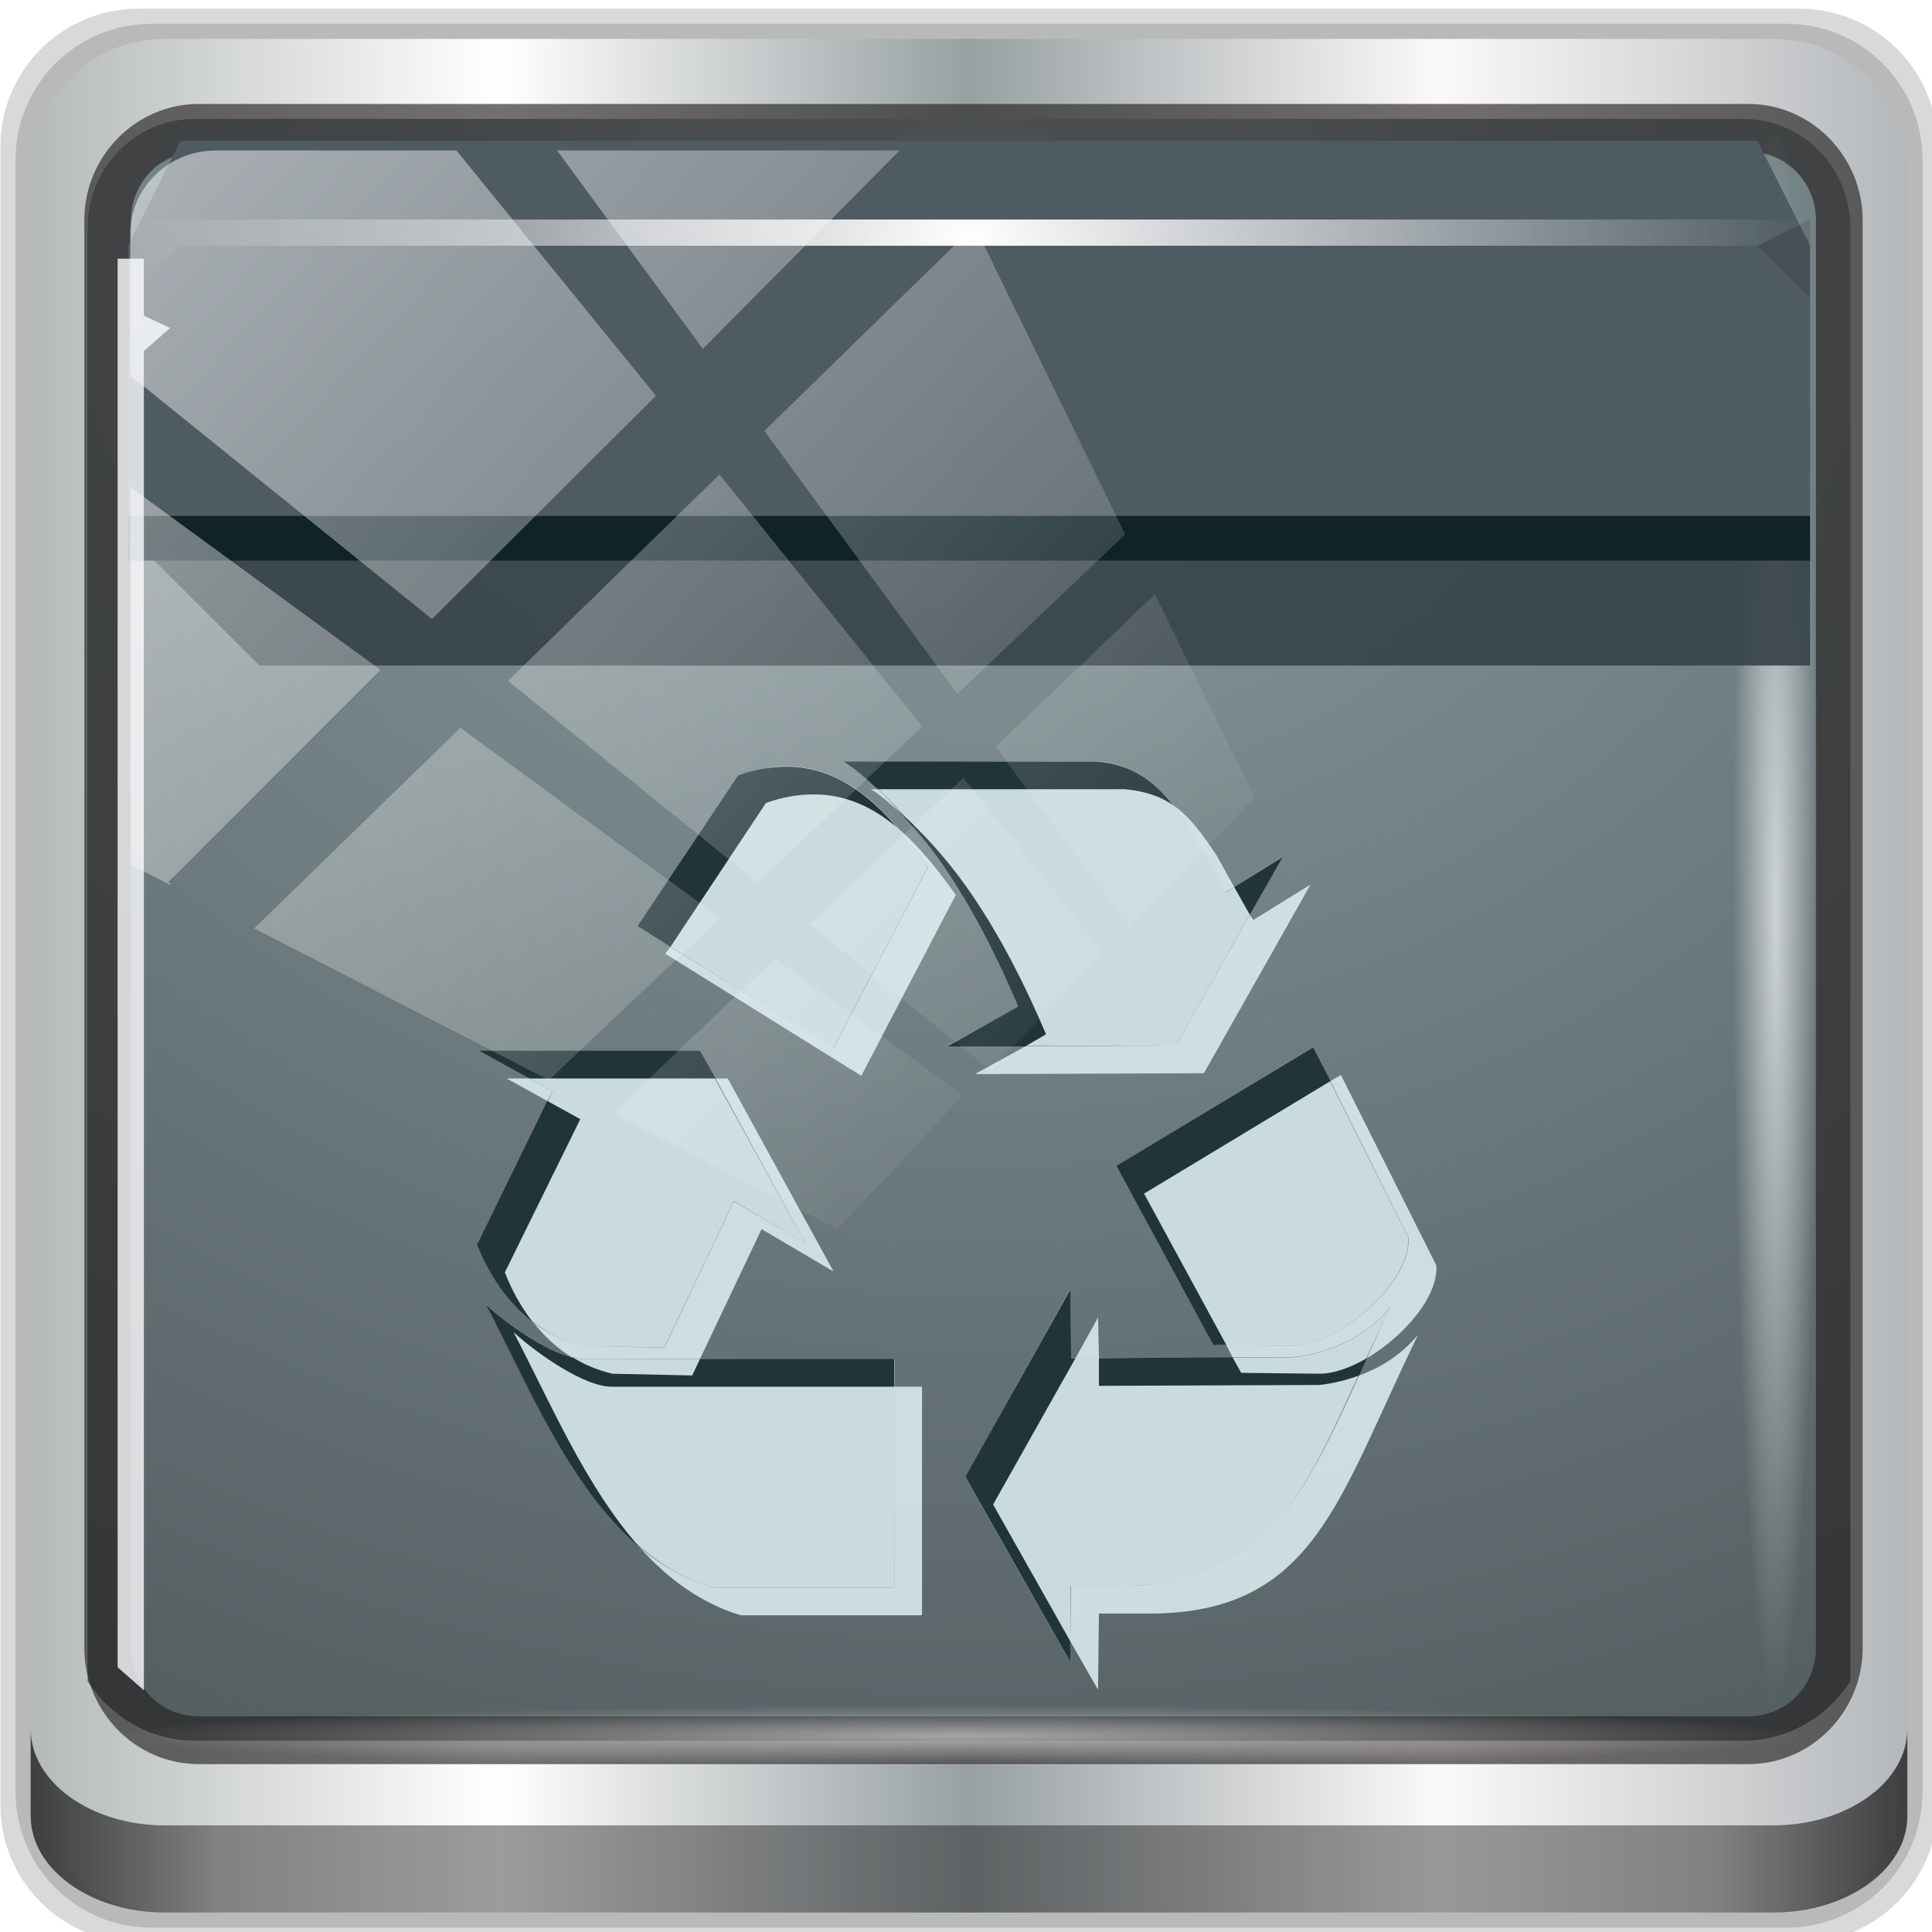 <?xml version="1.0" encoding="UTF-8" standalone="no"?>
<!-- Created with Inkscape (http://www.inkscape.org/) -->

<svg
   xmlns:dc="http://purl.org/dc/elements/1.1/"
   xmlns:cc="http://creativecommons.org/ns#"
   xmlns:rdf="http://www.w3.org/1999/02/22-rdf-syntax-ns#"
   xmlns:svg="http://www.w3.org/2000/svg"
   xmlns="http://www.w3.org/2000/svg"
   xmlns:xlink="http://www.w3.org/1999/xlink"
   xmlns:sodipodi="http://sodipodi.sourceforge.net/DTD/sodipodi-0.dtd"
   xmlns:inkscape="http://www.inkscape.org/namespaces/inkscape"
   width="96"
   height="96"
   id="svg5222"
   version="1.1"
   inkscape:version="0.91 r13725"
   sodipodi:docname="trash-empty.svg">
  <defs
     id="defs5224">
    <linearGradient
       id="linearGradient4047">
      <stop
         id="stop4049"
         offset="0"
         style="stop-color:#ffffff;stop-opacity:0;" />
      <stop
         style="stop-color:#fdfdfd;stop-opacity:1;"
         offset="0.045"
         id="stop4051" />
      <stop
         style="stop-color:#ffffff;stop-opacity:0;"
         offset="0.102"
         id="stop4053" />
      <stop
         style="stop-color:#ffffff;stop-opacity:0.135;"
         offset="0.5"
         id="stop4055" />
      <stop
         style="stop-color:#fbfbfb;stop-opacity:0.018;"
         offset="0.894"
         id="stop4057" />
      <stop
         id="stop4059"
         offset="0.958"
         style="stop-color:#fafafa;stop-opacity:1;" />
      <stop
         id="stop4061"
         offset="1"
         style="stop-color:#fdfdfd;stop-opacity:0;" />
    </linearGradient>
    <linearGradient
       id="linearGradient3969">
      <stop
         style="stop-color:#ededed;stop-opacity:1;"
         offset="0"
         id="stop3971" />
      <stop
         style="stop-color:#353535;stop-opacity:1;"
         offset="1"
         id="stop3973" />
    </linearGradient>
    <linearGradient
       inkscape:collect="always"
       id="linearGradient5095">
      <stop
         style="stop-color:#ffffff;stop-opacity:1;"
         offset="0"
         id="stop5097" />
      <stop
         style="stop-color:#ffffff;stop-opacity:0;"
         offset="1"
         id="stop5099" />
    </linearGradient>
    <linearGradient
       id="linearGradient4006">
      <stop
         style="stop-color:#010101;stop-opacity:1;"
         offset="0"
         id="stop4008" />
      <stop
         style="stop-color:#010101;stop-opacity:0.19;"
         offset="1"
         id="stop4010" />
    </linearGradient>
    <linearGradient
       inkscape:collect="always"
       xlink:href="#linearGradient6127"
       id="linearGradient4819"
       gradientUnits="userSpaceOnUse"
       x1="0"
       y1="128"
       x2="256"
       y2="128" />
    <linearGradient
       x1="278.97"
       y1="149.81"
       gradientTransform="matrix(0.903,-9e-4,-9e-4,0.798,22.331,26.876)"
       x2="282.86"
       gradientUnits="userSpaceOnUse"
       y2="149.81"
       id="linearGradient6127">
      <stop
         offset="0"
         style="stop-color:#626F70"
         id="stop6129" />
      <stop
         offset=".145"
         style="stop-color:#667374"
         id="stop6131" />
      <stop
         offset=".297"
         style="stop-color:#737E7F"
         id="stop6133" />
      <stop
         offset=".451"
         style="stop-color:#889192"
         id="stop6135" />
      <stop
         offset=".539"
         style="stop-color:#979FA0"
         id="stop6137" />
      <stop
         offset=".675"
         style="stop-color:#949C9D"
         id="stop6139" />
      <stop
         offset=".795"
         style="stop-color:#899293"
         id="stop6141-28" />
      <stop
         offset=".907"
         style="stop-color:#778283"
         id="stop6143-46" />
      <stop
         offset="1"
         style="stop-color:#626F70"
         id="stop6145" />
    </linearGradient>
    <linearGradient
       inkscape:collect="always"
       xlink:href="#linearGradient4273"
       id="linearGradient4821"
       gradientUnits="userSpaceOnUse"
       x1="0"
       y1="128"
       x2="256"
       y2="128"
       gradientTransform="matrix(0.373,0,0,0.363,0.469,3.073)" />
    <linearGradient
       id="linearGradient4273">
      <stop
         style="stop-color:#000000;stop-opacity:0;"
         offset="0"
         id="stop4275" />
      <stop
         id="stop3953"
         offset="0.049"
         style="stop-color:#fdfdfd;stop-opacity:1;" />
      <stop
         id="stop4277"
         offset="0.111"
         style="stop-color:#ffffff;stop-opacity:0;" />
      <stop
         id="stop4279"
         offset="0.5"
         style="stop-color:#ffffff;stop-opacity:0;" />
      <stop
         id="stop3955"
         offset="0.87"
         style="stop-color:#fbfbfb;stop-opacity:0.018;" />
      <stop
         style="stop-color:#fafafa;stop-opacity:1;"
         offset="0.94"
         id="stop4281" />
      <stop
         style="stop-color:#000000;stop-opacity:0;"
         offset="1"
         id="stop4283" />
    </linearGradient>
    <radialGradient
       inkscape:collect="always"
       xlink:href="#linearGradient4466-4-9-1"
       id="radialGradient4823"
       gradientUnits="userSpaceOnUse"
       spreadMethod="pad"
       cx="-19.698"
       cy="65.445"
       fx="-19.698"
       fy="65.445"
       r="19.445" />
    <linearGradient
       id="linearGradient4466-4-9-1">
      <stop
         style="stop-color:#ffffff;stop-opacity:1;"
         offset="0"
         id="stop4468-2-0-5" />
      <stop
         style="stop-color:#292929;stop-opacity:1;"
         offset="1"
         id="stop4470-1-0-8" />
    </linearGradient>
    <linearGradient
       inkscape:collect="always"
       xlink:href="#SVGID_123_-5-3-9"
       id="linearGradient4825"
       gradientUnits="userSpaceOnUse"
       x1="-39.143"
       y1="65.445"
       x2="-0.253"
       y2="65.445" />
    <linearGradient
       x1="235.24"
       y1="136.37"
       gradientTransform="matrix(1,2e-4,2e-4,1.039,0.039,-6.066)"
       x2="269.33"
       gradientUnits="userSpaceOnUse"
       y2="136.37"
       id="SVGID_123_-5-3-9">
      <stop
         offset="0"
         style="stop-color:#A8AEAF"
         id="stop1552-8-5-0" />
      <stop
         offset=".564"
         style="stop-color:#E8EAEA"
         id="stop1554-9-8-2" />
      <stop
         offset="1"
         style="stop-color:#B6BBBC"
         id="stop1556-0-6-5" />
    </linearGradient>
    <linearGradient
       inkscape:collect="always"
       xlink:href="#SVGID_73_-1-3-7"
       id="linearGradient4827"
       gradientUnits="userSpaceOnUse"
       gradientTransform="matrix(0.201,0,0,0.298,16.567,965.1)"
       x1="234"
       y1="143.67"
       x2="278.41"
       y2="143.67" />
    <linearGradient
       x1="275.7"
       y1="108.08"
       gradientTransform="matrix(-0.923,-0.176,-0.54,0.934,571.375,62.661)"
       x2="235.7"
       gradientUnits="userSpaceOnUse"
       y2="169.08"
       id="SVGID_73_-1-3-7">
      <stop
         offset="0.127"
         style="stop-color:#66d9de;stop-opacity:0;"
         id="stop886-7-9-8" />
      <stop
         offset=".485"
         style="stop-color:#FFFFFF"
         id="stop888-4-4-9" />
      <stop
         offset="0.873"
         style="stop-color:#f7a4ee;stop-opacity:0;"
         id="stop890-2-8-8" />
    </linearGradient>
    <linearGradient
       inkscape:collect="always"
       xlink:href="#SVGID_73_-1-3-7"
       id="linearGradient4829"
       gradientUnits="userSpaceOnUse"
       gradientTransform="matrix(0.204,0,0,0.301,13.896,962.339)"
       x1="275.7"
       y1="108.08"
       x2="235.7"
       y2="169.08" />
    <linearGradient
       x1="275.7"
       y1="108.08"
       gradientTransform="matrix(-0.923,-0.176,-0.54,0.934,571.375,62.661)"
       x2="235.7"
       gradientUnits="userSpaceOnUse"
       y2="169.08"
       id="linearGradient4914">
      <stop
         offset="0.127"
         style="stop-color:#66d9de;stop-opacity:0;"
         id="stop4916" />
      <stop
         offset=".485"
         style="stop-color:#FFFFFF"
         id="stop4918" />
      <stop
         offset="0.873"
         style="stop-color:#f7a4ee;stop-opacity:0;"
         id="stop4920" />
    </linearGradient>
    <linearGradient
       inkscape:collect="always"
       xlink:href="#SVGID_73_-1-3-7"
       id="linearGradient4831"
       gradientUnits="userSpaceOnUse"
       gradientTransform="matrix(-0.923,-0.176,-0.54,0.934,571.375,62.661)"
       x1="275.7"
       y1="108.08"
       x2="235.7"
       y2="169.08" />
    <linearGradient
       x1="275.7"
       y1="108.08"
       gradientTransform="matrix(-0.923,-0.176,-0.54,0.934,571.375,62.661)"
       x2="235.7"
       gradientUnits="userSpaceOnUse"
       y2="169.08"
       id="linearGradient4923">
      <stop
         offset="0.127"
         style="stop-color:#66d9de;stop-opacity:0;"
         id="stop4925" />
      <stop
         offset=".485"
         style="stop-color:#FFFFFF"
         id="stop4927" />
      <stop
         offset="0.873"
         style="stop-color:#f7a4ee;stop-opacity:0;"
         id="stop4929" />
    </linearGradient>
    <radialGradient
       inkscape:collect="always"
       xlink:href="#linearGradient6139-0"
       id="radialGradient4833"
       gradientUnits="userSpaceOnUse"
       gradientTransform="matrix(1.007,0,0,0.847,-0.272,5.542)"
       cx="36.593"
       cy="30.963"
       fx="36.593"
       fy="30.963"
       r="5.627" />
    <linearGradient
       id="linearGradient6139-0">
      <stop
         style="stop-color:#b7b7b7;stop-opacity:1;"
         offset="0"
         id="stop6141-2" />
      <stop
         id="stop6151-0"
         offset="0.25"
         style="stop-color:#ffffff;stop-opacity:1;" />
      <stop
         id="stop6147-1"
         offset="0.5"
         style="stop-color:#9d9d9d;stop-opacity:1;" />
      <stop
         style="stop-color:#fafafa;stop-opacity:1;"
         offset="0.75"
         id="stop6149-4" />
      <stop
         style="stop-color:#b7b7b7;stop-opacity:1;"
         offset="1"
         id="stop6143-4" />
    </linearGradient>
    <radialGradient
       inkscape:collect="always"
       xlink:href="#linearGradient4307"
       id="radialGradient4835"
       gradientUnits="userSpaceOnUse"
       cx="36.593"
       cy="30.963"
       fx="36.593"
       fy="30.963"
       r="5.627" />
    <linearGradient
       id="linearGradient4307">
      <stop
         style="stop-color:#b7b7b7;stop-opacity:1;"
         offset="0"
         id="stop4309" />
      <stop
         id="stop4311"
         offset="0.25"
         style="stop-color:#ffffff;stop-opacity:1;" />
      <stop
         id="stop4313"
         offset="0.5"
         style="stop-color:#9d9d9d;stop-opacity:1;" />
      <stop
         style="stop-color:#fafafa;stop-opacity:1;"
         offset="0.75"
         id="stop4315" />
      <stop
         style="stop-color:#b7b7b7;stop-opacity:1;"
         offset="1"
         id="stop4317" />
    </linearGradient>
    <radialGradient
       inkscape:collect="always"
       xlink:href="#linearGradient6139-0"
       id="radialGradient4837"
       gradientUnits="userSpaceOnUse"
       cx="36.593"
       cy="30.963"
       fx="36.593"
       fy="30.963"
       r="5.627" />
    <linearGradient
       id="linearGradient4958">
      <stop
         style="stop-color:#b7b7b7;stop-opacity:1;"
         offset="0"
         id="stop4960" />
      <stop
         id="stop4962"
         offset="0.25"
         style="stop-color:#ffffff;stop-opacity:1;" />
      <stop
         id="stop4964"
         offset="0.5"
         style="stop-color:#9d9d9d;stop-opacity:1;" />
      <stop
         style="stop-color:#fafafa;stop-opacity:1;"
         offset="0.75"
         id="stop4966" />
      <stop
         style="stop-color:#b7b7b7;stop-opacity:1;"
         offset="1"
         id="stop4968" />
    </linearGradient>
    <radialGradient
       inkscape:collect="always"
       xlink:href="#linearGradient6139-0"
       id="radialGradient4839"
       gradientUnits="userSpaceOnUse"
       cx="36.593"
       cy="30.963"
       fx="36.593"
       fy="30.963"
       r="5.627" />
    <linearGradient
       id="linearGradient4975">
      <stop
         style="stop-color:#b7b7b7;stop-opacity:1;"
         offset="0"
         id="stop4977" />
      <stop
         id="stop4979"
         offset="0.25"
         style="stop-color:#ffffff;stop-opacity:1;" />
      <stop
         id="stop4981"
         offset="0.5"
         style="stop-color:#9d9d9d;stop-opacity:1;" />
      <stop
         style="stop-color:#fafafa;stop-opacity:1;"
         offset="0.75"
         id="stop4983" />
      <stop
         style="stop-color:#b7b7b7;stop-opacity:1;"
         offset="1"
         id="stop4985" />
    </linearGradient>
    <radialGradient
       inkscape:collect="always"
       xlink:href="#linearGradient6139-0"
       id="radialGradient4841"
       gradientUnits="userSpaceOnUse"
       cx="36.593"
       cy="30.963"
       fx="36.593"
       fy="30.963"
       r="5.627" />
    <linearGradient
       id="linearGradient4992">
      <stop
         style="stop-color:#b7b7b7;stop-opacity:1;"
         offset="0"
         id="stop4994" />
      <stop
         id="stop4996"
         offset="0.25"
         style="stop-color:#ffffff;stop-opacity:1;" />
      <stop
         id="stop4998"
         offset="0.5"
         style="stop-color:#9d9d9d;stop-opacity:1;" />
      <stop
         style="stop-color:#fafafa;stop-opacity:1;"
         offset="0.75"
         id="stop5000" />
      <stop
         style="stop-color:#b7b7b7;stop-opacity:1;"
         offset="1"
         id="stop5002" />
    </linearGradient>
    <linearGradient
       id="linearGradient3840-5-3">
      <stop
         id="stop3852-2-6"
         offset="0"
         style="stop-color:#525252;stop-opacity:1;" />
      <stop
         style="stop-color:#d5d5d5;stop-opacity:1;"
         offset="0.85"
         id="stop4868-2" />
      <stop
         id="stop3850-7-9"
         offset="1"
         style="stop-color:#5f5f5f;stop-opacity:1;" />
    </linearGradient>
    <radialGradient
       inkscape:collect="always"
       xlink:href="#linearGradient6139-0-6"
       id="radialGradient4845"
       gradientUnits="userSpaceOnUse"
       cx="36.593"
       cy="30.963"
       fx="36.593"
       fy="30.963"
       r="5.627" />
    <linearGradient
       id="linearGradient6139-0-6">
      <stop
         style="stop-color:#b7b7b7;stop-opacity:1;"
         offset="0"
         id="stop6141-2-6" />
      <stop
         id="stop6151-0-8"
         offset="0.25"
         style="stop-color:#ffffff;stop-opacity:1;" />
      <stop
         id="stop6147-1-7"
         offset="0.5"
         style="stop-color:#9d9d9d;stop-opacity:1;" />
      <stop
         style="stop-color:#fafafa;stop-opacity:1;"
         offset="0.75"
         id="stop6149-4-1" />
      <stop
         style="stop-color:#b7b7b7;stop-opacity:1;"
         offset="1"
         id="stop6143-4-1" />
    </linearGradient>
    <radialGradient
       inkscape:collect="always"
       xlink:href="#linearGradient6139-0-6"
       id="radialGradient4847"
       gradientUnits="userSpaceOnUse"
       cx="36.593"
       cy="30.963"
       fx="36.593"
       fy="30.963"
       r="5.627" />
    <linearGradient
       id="linearGradient5031">
      <stop
         style="stop-color:#b7b7b7;stop-opacity:1;"
         offset="0"
         id="stop5033" />
      <stop
         id="stop5035"
         offset="0.25"
         style="stop-color:#ffffff;stop-opacity:1;" />
      <stop
         id="stop5037"
         offset="0.5"
         style="stop-color:#9d9d9d;stop-opacity:1;" />
      <stop
         style="stop-color:#fafafa;stop-opacity:1;"
         offset="0.75"
         id="stop5039" />
      <stop
         style="stop-color:#b7b7b7;stop-opacity:1;"
         offset="1"
         id="stop5041" />
    </linearGradient>
    <radialGradient
       inkscape:collect="always"
       xlink:href="#linearGradient6139-0-6"
       id="radialGradient4849"
       gradientUnits="userSpaceOnUse"
       cx="36.593"
       cy="30.963"
       fx="36.593"
       fy="30.963"
       r="5.627" />
    <linearGradient
       id="linearGradient5048">
      <stop
         style="stop-color:#b7b7b7;stop-opacity:1;"
         offset="0"
         id="stop5050" />
      <stop
         id="stop5052"
         offset="0.25"
         style="stop-color:#ffffff;stop-opacity:1;" />
      <stop
         id="stop5054"
         offset="0.5"
         style="stop-color:#9d9d9d;stop-opacity:1;" />
      <stop
         style="stop-color:#fafafa;stop-opacity:1;"
         offset="0.75"
         id="stop5056" />
      <stop
         style="stop-color:#b7b7b7;stop-opacity:1;"
         offset="1"
         id="stop5058" />
    </linearGradient>
    <radialGradient
       inkscape:collect="always"
       xlink:href="#linearGradient4222"
       id="radialGradient4851"
       gradientUnits="userSpaceOnUse"
       gradientTransform="matrix(1,0,0,1.11,0,-5.365)"
       cx="-8.217"
       cy="48.955"
       fx="-8.217"
       fy="48.955"
       r="6.592" />
    <linearGradient
       id="linearGradient4222">
      <stop
         style="stop-color:#b7b7b7;stop-opacity:1;"
         offset="0"
         id="stop4224" />
      <stop
         id="stop4226"
         offset="0.25"
         style="stop-color:#ffffff;stop-opacity:1;" />
      <stop
         id="stop4228"
         offset="0.5"
         style="stop-color:#9d9d9d;stop-opacity:1;" />
      <stop
         style="stop-color:#fafafa;stop-opacity:1;"
         offset="0.75"
         id="stop4230" />
      <stop
         style="stop-color:#b7b7b7;stop-opacity:1;"
         offset="1"
         id="stop4232" />
    </linearGradient>
    <radialGradient
       inkscape:collect="always"
       xlink:href="#linearGradient3832-0-6-1-1"
       id="radialGradient4853"
       gradientUnits="userSpaceOnUse"
       gradientTransform="matrix(1,0,0,1.11,0,-5.365)"
       cx="-8.217"
       cy="48.955"
       fx="-8.217"
       fy="48.955"
       r="6.592" />
    <linearGradient
       id="linearGradient3832-0-6-1-1">
      <stop
         id="stop3834-6-3-7-1"
         offset="0"
         style="stop-color:#000000;stop-opacity:1;" />
      <stop
         style="stop-color:#000000;stop-opacity:0.588;"
         offset="0.1"
         id="stop3872-2-4" />
      <stop
         id="stop3844-6-2-7-6"
         offset="0.9"
         style="stop-color:#000000;stop-opacity:0.588;" />
      <stop
         id="stop3836-5-0-2-9"
         offset="1"
         style="stop-color:#000000;stop-opacity:1;" />
    </linearGradient>
    <radialGradient
       inkscape:collect="always"
       xlink:href="#linearGradient3832-0-6-1-1"
       id="radialGradient4855"
       gradientUnits="userSpaceOnUse"
       gradientTransform="matrix(1,0,0,1.11,0,-5.365)"
       cx="-8.217"
       cy="48.955"
       fx="-8.217"
       fy="48.955"
       r="6.592" />
    <linearGradient
       id="linearGradient5074">
      <stop
         id="stop5076"
         offset="0"
         style="stop-color:#000000;stop-opacity:1;" />
      <stop
         style="stop-color:#000000;stop-opacity:0.588;"
         offset="0.1"
         id="stop5078" />
      <stop
         id="stop5080"
         offset="0.9"
         style="stop-color:#000000;stop-opacity:0.588;" />
      <stop
         id="stop5082"
         offset="1"
         style="stop-color:#000000;stop-opacity:1;" />
    </linearGradient>
    <radialGradient
       inkscape:collect="always"
       xlink:href="#linearGradient3832-0-6-1-1"
       id="radialGradient4857"
       gradientUnits="userSpaceOnUse"
       gradientTransform="matrix(1,0,0,1.11,0,-5.365)"
       cx="-8.217"
       cy="48.955"
       fx="-8.217"
       fy="48.955"
       r="6.592" />
    <linearGradient
       id="linearGradient5085">
      <stop
         id="stop5087"
         offset="0"
         style="stop-color:#000000;stop-opacity:1;" />
      <stop
         style="stop-color:#000000;stop-opacity:0.588;"
         offset="0.1"
         id="stop5089" />
      <stop
         id="stop5091"
         offset="0.9"
         style="stop-color:#000000;stop-opacity:0.588;" />
      <stop
         id="stop5093"
         offset="1"
         style="stop-color:#000000;stop-opacity:1;" />
    </linearGradient>
    <radialGradient
       inkscape:collect="always"
       xlink:href="#linearGradient3832-0-6-1-1"
       id="radialGradient4859"
       gradientUnits="userSpaceOnUse"
       gradientTransform="matrix(1,0,0,1.11,0,-5.365)"
       cx="-8.217"
       cy="48.955"
       fx="-8.217"
       fy="48.955"
       r="6.592" />
    <linearGradient
       id="linearGradient5096">
      <stop
         id="stop5098"
         offset="0"
         style="stop-color:#000000;stop-opacity:1;" />
      <stop
         style="stop-color:#000000;stop-opacity:0.588;"
         offset="0.1"
         id="stop5100" />
      <stop
         id="stop5102"
         offset="0.9"
         style="stop-color:#000000;stop-opacity:0.588;" />
      <stop
         id="stop5104"
         offset="1"
         style="stop-color:#000000;stop-opacity:1;" />
    </linearGradient>
    <radialGradient
       inkscape:collect="always"
       xlink:href="#linearGradient3832-0-6-1-1"
       id="radialGradient4861"
       gradientUnits="userSpaceOnUse"
       gradientTransform="matrix(1,0,0,1.11,0,-5.365)"
       cx="-8.217"
       cy="48.955"
       fx="-8.217"
       fy="48.955"
       r="6.592" />
    <linearGradient
       id="linearGradient5107">
      <stop
         id="stop5109"
         offset="0"
         style="stop-color:#000000;stop-opacity:1;" />
      <stop
         style="stop-color:#000000;stop-opacity:0.588;"
         offset="0.1"
         id="stop5111" />
      <stop
         id="stop5113"
         offset="0.9"
         style="stop-color:#000000;stop-opacity:0.588;" />
      <stop
         id="stop5115"
         offset="1"
         style="stop-color:#000000;stop-opacity:1;" />
    </linearGradient>
    <radialGradient
       inkscape:collect="always"
       xlink:href="#linearGradient3832-0-6-1-1"
       id="radialGradient4863"
       gradientUnits="userSpaceOnUse"
       gradientTransform="matrix(1,0,0,1.11,0,-5.365)"
       cx="-8.217"
       cy="48.955"
       fx="-8.217"
       fy="48.955"
       r="6.592" />
    <linearGradient
       id="linearGradient5118">
      <stop
         id="stop5120"
         offset="0"
         style="stop-color:#000000;stop-opacity:1;" />
      <stop
         style="stop-color:#000000;stop-opacity:0.588;"
         offset="0.1"
         id="stop5122" />
      <stop
         id="stop5124"
         offset="0.9"
         style="stop-color:#000000;stop-opacity:0.588;" />
      <stop
         id="stop5126"
         offset="1"
         style="stop-color:#000000;stop-opacity:1;" />
    </linearGradient>
    <radialGradient
       inkscape:collect="always"
       xlink:href="#linearGradient3832-0-6-1-1"
       id="radialGradient4865"
       gradientUnits="userSpaceOnUse"
       gradientTransform="matrix(1,0,0,1.11,0,-5.365)"
       cx="-8.217"
       cy="48.955"
       fx="-8.217"
       fy="48.955"
       r="6.592" />
    <linearGradient
       id="linearGradient5129">
      <stop
         id="stop5131"
         offset="0"
         style="stop-color:#000000;stop-opacity:1;" />
      <stop
         style="stop-color:#000000;stop-opacity:0.588;"
         offset="0.1"
         id="stop5133" />
      <stop
         id="stop5135"
         offset="0.9"
         style="stop-color:#000000;stop-opacity:0.588;" />
      <stop
         id="stop5137"
         offset="1"
         style="stop-color:#000000;stop-opacity:1;" />
    </linearGradient>
    <radialGradient
       r="6.592"
       fy="48.955"
       fx="-8.217"
       cy="48.955"
       cx="-8.217"
       gradientTransform="matrix(1,0,0,1.11,0,-5.365)"
       gradientUnits="userSpaceOnUse"
       id="radialGradient5220"
       xlink:href="#linearGradient3832-0-6-1-1"
       inkscape:collect="always" />
    <linearGradient
       inkscape:collect="always"
       xlink:href="#linearGradient4006"
       id="linearGradient4012"
       x1="15.775"
       y1="-15.371"
       x2="3.295"
       y2="398.6"
       gradientUnits="userSpaceOnUse" />
    <radialGradient
       inkscape:collect="always"
       xlink:href="#linearGradient5118"
       id="radialGradient4010"
       cx="118.62"
       cy="171.572"
       fx="118.62"
       fy="171.572"
       r="77.925"
       gradientTransform="matrix(1,0,0,0.736,0,45.37)"
       gradientUnits="userSpaceOnUse" />
    <linearGradient
       inkscape:collect="always"
       xlink:href="#linearGradient5095"
       id="linearGradient5101"
       x1="141.45"
       y1="-963.22"
       x2="141.321"
       y2="-1070.258"
       gradientUnits="userSpaceOnUse" />
    <linearGradient
       inkscape:collect="always"
       xlink:href="#linearGradient4273"
       id="linearGradient3960"
       gradientUnits="userSpaceOnUse"
       gradientTransform="matrix(0.369,0,0,0.372,-2.25,162.95)"
       x1="0"
       y1="128"
       x2="256"
       y2="128" />
    <mask
       maskUnits="userSpaceOnUse"
       id="mask3976">
      <path
         style="fill:#000000;fill-opacity:0.984;stroke:#eeeeee;stroke-width:1.319;stroke-linejoin:round;stroke-miterlimit:4;stroke-opacity:1;stroke-dasharray:none;display:inline"
         d="m 17.084,254.377 c -1.402,-1.789 -2.458,-10.045 -2.458,-20.033 l 0,-212.445 c 0,-9.988 1.056,-18.244 2.458,-20.033 l 0,252.51 z"
         id="path3978"
         inkscape:connector-curvature="0" />
    </mask>
    <linearGradient
       inkscape:collect="always"
       xlink:href="#linearGradient4273"
       id="linearGradient3980"
       gradientUnits="userSpaceOnUse"
       gradientTransform="matrix(0.369,0,0,0.365,-2.25,164.986)"
       x1="0"
       y1="128"
       x2="256"
       y2="128" />
    <linearGradient
       inkscape:collect="always"
       xlink:href="#linearGradient6127"
       id="linearGradient4009"
       gradientUnits="userSpaceOnUse"
       x1="0"
       y1="128"
       x2="256"
       y2="128" />
    <radialGradient
       inkscape:collect="always"
       xlink:href="#linearGradient6139-0"
       id="radialGradient4011"
       gradientUnits="userSpaceOnUse"
       cx="36.593"
       cy="30.963"
       fx="36.593"
       fy="30.963"
       r="5.627" />
    <radialGradient
       inkscape:collect="always"
       xlink:href="#linearGradient6139-0-6"
       id="radialGradient4013"
       gradientUnits="userSpaceOnUse"
       cx="36.593"
       cy="30.963"
       fx="36.593"
       fy="30.963"
       r="5.627" />
    <linearGradient
       inkscape:collect="always"
       xlink:href="#linearGradient5095"
       id="linearGradient4015"
       gradientUnits="userSpaceOnUse"
       x1="141.45"
       y1="-963.22"
       x2="141.321"
       y2="-1070.258" />
    <linearGradient
       inkscape:collect="always"
       xlink:href="#linearGradient4273"
       id="linearGradient4017"
       gradientUnits="userSpaceOnUse"
       gradientTransform="matrix(0.369,0,0,0.365,-2.25,164.986)"
       x1="0"
       y1="128"
       x2="256"
       y2="128" />
    <linearGradient
       inkscape:collect="always"
       xlink:href="#linearGradient3969"
       id="linearGradient3975"
       x1="44.855"
       y1="255.319"
       x2="44.803"
       y2="257.772"
       gradientUnits="userSpaceOnUse"
       gradientTransform="matrix(0.991,0,0,0.692,-0.506,79.505)" />
    <linearGradient
       inkscape:collect="always"
       xlink:href="#linearGradient4047"
       id="linearGradient3979"
       gradientUnits="userSpaceOnUse"
       gradientTransform="matrix(0.371,0,0,0.391,-2.61,162.811)"
       x1="-1.958"
       y1="128"
       x2="258.447"
       y2="128" />
    <radialGradient
       inkscape:collect="always"
       xlink:href="#linearGradient5602"
       id="radialGradient4220"
       gradientUnits="userSpaceOnUse"
       gradientTransform="matrix(0,1.871,-1.469,0,35.133,-55.75)"
       cx="32"
       cy="2.133"
       fx="32"
       fy="2.133"
       r="32" />
    <linearGradient
       id="linearGradient5602">
      <stop
         offset="0"
         style="stop-color:#8b9ea1;stop-opacity:1;"
         id="stop3976" />
      <stop
         id="stop3996"
         style="stop-color:#87999c;stop-opacity:1;"
         offset="0.062" />
      <stop
         id="stop3994"
         style="stop-color:#839598;stop-opacity:1;"
         offset="0.125" />
      <stop
         id="stop3992"
         style="stop-color:#7c8c8f;stop-opacity:1;"
         offset="0.25" />
      <stop
         id="stop3990"
         style="stop-color:#6d7b7e;stop-opacity:1;"
         offset="0.5" />
      <stop
         id="stop5606"
         style="stop-color:#4f595c;stop-opacity:1;"
         offset="1" />
    </linearGradient>
    <radialGradient
       inkscape:collect="always"
       xlink:href="#linearGradient4202"
       id="radialGradient4216"
       cx="32"
       cy="-6.167"
       fx="32"
       fy="-6.167"
       r="32"
       gradientTransform="matrix(0,1,-1,0,25.833,-28)"
       gradientUnits="userSpaceOnUse" />
    <linearGradient
       id="linearGradient4202">
      <stop
         id="stop4204"
         offset="0"
         style="stop-color:#ffffff;stop-opacity:0.486;" />
      <stop
         id="stop4206"
         offset="1"
         style="stop-color:#ffffff;stop-opacity:0.092;" />
    </linearGradient>
    <radialGradient
       r="19.445"
       fy="65.445"
       fx="-19.698"
       cy="65.445"
       cx="-19.698"
       spreadMethod="pad"
       gradientUnits="userSpaceOnUse"
       id="radialGradient4823-2"
       xlink:href="#linearGradient4466-4-9-1"
       inkscape:collect="always" />
    <linearGradient
       y2="169.08"
       x2="235.7"
       y1="108.08"
       x1="275.7"
       gradientTransform="matrix(0.204,0,0,0.301,13.896,962.339)"
       gradientUnits="userSpaceOnUse"
       id="linearGradient4612"
       xlink:href="#SVGID_73_-1-3-7"
       inkscape:collect="always" />
    <linearGradient
       y2="169.08"
       x2="235.7"
       y1="108.08"
       x1="275.7"
       gradientTransform="matrix(-0.923,-0.176,-0.54,0.934,571.375,62.661)"
       gradientUnits="userSpaceOnUse"
       id="linearGradient4614"
       xlink:href="#SVGID_73_-1-3-7"
       inkscape:collect="always" />
    <radialGradient
       r="5.627"
       fy="30.963"
       fx="36.593"
       cy="30.963"
       cx="36.593"
       gradientTransform="matrix(1.007,0,0,0.847,-0.272,5.542)"
       gradientUnits="userSpaceOnUse"
       id="radialGradient4833-8"
       xlink:href="#linearGradient6139-0"
       inkscape:collect="always" />
    <radialGradient
       r="5.627"
       fy="30.963"
       fx="36.593"
       cy="30.963"
       cx="36.593"
       gradientUnits="userSpaceOnUse"
       id="radialGradient4835-2"
       xlink:href="#linearGradient6139-0"
       inkscape:collect="always" />
    <radialGradient
       r="5.627"
       fy="30.963"
       fx="36.593"
       cy="30.963"
       cx="36.593"
       gradientUnits="userSpaceOnUse"
       id="radialGradient4837-4"
       xlink:href="#linearGradient6139-0"
       inkscape:collect="always" />
    <radialGradient
       r="5.627"
       fy="30.963"
       fx="36.593"
       cy="30.963"
       cx="36.593"
       gradientUnits="userSpaceOnUse"
       id="radialGradient4839-3"
       xlink:href="#linearGradient6139-0"
       inkscape:collect="always" />
    <radialGradient
       r="5.627"
       fy="30.963"
       fx="36.593"
       cy="30.963"
       cx="36.593"
       gradientUnits="userSpaceOnUse"
       id="radialGradient4841-4"
       xlink:href="#linearGradient6139-0"
       inkscape:collect="always" />
    <radialGradient
       r="5.627"
       fy="30.963"
       fx="36.593"
       cy="30.963"
       cx="36.593"
       gradientUnits="userSpaceOnUse"
       id="radialGradient4845-8"
       xlink:href="#linearGradient6139-0"
       inkscape:collect="always" />
    <radialGradient
       r="5.627"
       fy="30.963"
       fx="36.593"
       cy="30.963"
       cx="36.593"
       gradientUnits="userSpaceOnUse"
       id="radialGradient4847-9"
       xlink:href="#linearGradient6139-0"
       inkscape:collect="always" />
    <radialGradient
       r="5.627"
       fy="30.963"
       fx="36.593"
       cy="30.963"
       cx="36.593"
       gradientUnits="userSpaceOnUse"
       id="radialGradient4849-2"
       xlink:href="#linearGradient6139-0"
       inkscape:collect="always" />
    <radialGradient
       r="6.592"
       fy="48.955"
       fx="-8.217"
       cy="48.955"
       cx="-8.217"
       gradientTransform="matrix(1,0,0,1.11,0,-5.365)"
       gradientUnits="userSpaceOnUse"
       id="radialGradient4851-0"
       xlink:href="#linearGradient6139-0"
       inkscape:collect="always" />
    <radialGradient
       r="6.592"
       fy="48.955"
       fx="-8.217"
       cy="48.955"
       cx="-8.217"
       gradientTransform="matrix(1,0,0,1.11,0,-5.365)"
       gradientUnits="userSpaceOnUse"
       id="radialGradient4853-2"
       xlink:href="#linearGradient3832-0-6-1-1"
       inkscape:collect="always" />
    <radialGradient
       r="6.592"
       fy="48.955"
       fx="-8.217"
       cy="48.955"
       cx="-8.217"
       gradientTransform="matrix(1,0,0,1.11,0,-5.365)"
       gradientUnits="userSpaceOnUse"
       id="radialGradient4855-1"
       xlink:href="#linearGradient3832-0-6-1-1"
       inkscape:collect="always" />
    <radialGradient
       r="6.592"
       fy="48.955"
       fx="-8.217"
       cy="48.955"
       cx="-8.217"
       gradientTransform="matrix(1,0,0,1.11,0,-5.365)"
       gradientUnits="userSpaceOnUse"
       id="radialGradient4857-9"
       xlink:href="#linearGradient3832-0-6-1-1"
       inkscape:collect="always" />
    <radialGradient
       r="6.592"
       fy="48.955"
       fx="-8.217"
       cy="48.955"
       cx="-8.217"
       gradientTransform="matrix(1,0,0,1.11,0,-5.365)"
       gradientUnits="userSpaceOnUse"
       id="radialGradient4859-1"
       xlink:href="#linearGradient3832-0-6-1-1"
       inkscape:collect="always" />
    <radialGradient
       r="6.592"
       fy="48.955"
       fx="-8.217"
       cy="48.955"
       cx="-8.217"
       gradientTransform="matrix(1,0,0,1.11,0,-5.365)"
       gradientUnits="userSpaceOnUse"
       id="radialGradient4861-5"
       xlink:href="#linearGradient3832-0-6-1-1"
       inkscape:collect="always" />
    <radialGradient
       r="6.592"
       fy="48.955"
       fx="-8.217"
       cy="48.955"
       cx="-8.217"
       gradientTransform="matrix(1,0,0,1.11,0,-5.365)"
       gradientUnits="userSpaceOnUse"
       id="radialGradient4863-7"
       xlink:href="#linearGradient3832-0-6-1-1"
       inkscape:collect="always" />
    <radialGradient
       r="6.592"
       fy="48.955"
       fx="-8.217"
       cy="48.955"
       cx="-8.217"
       gradientTransform="matrix(1,0,0,1.11,0,-5.365)"
       gradientUnits="userSpaceOnUse"
       id="radialGradient4865-3"
       xlink:href="#linearGradient3832-0-6-1-1"
       inkscape:collect="always" />
    <radialGradient
       inkscape:collect="always"
       xlink:href="#linearGradient3832-0-6-1-1"
       id="radialGradient5220-2"
       gradientUnits="userSpaceOnUse"
       gradientTransform="matrix(1,0,0,1.11,0,-5.365)"
       cx="-8.217"
       cy="48.955"
       fx="-8.217"
       fy="48.955"
       r="6.592" />
    <linearGradient
       gradientUnits="userSpaceOnUse"
       y2="398.6"
       x2="3.295"
       y1="-15.371"
       x1="15.775"
       id="linearGradient4633"
       xlink:href="#linearGradient4006"
       inkscape:collect="always" />
    <radialGradient
       gradientUnits="userSpaceOnUse"
       gradientTransform="matrix(1,0,0,0.736,0,45.37)"
       r="77.925"
       fy="171.572"
       fx="118.62"
       cy="171.572"
       cx="118.62"
       id="radialGradient4010-9"
       xlink:href="#linearGradient3832-0-6-1-1"
       inkscape:collect="always" />
    <linearGradient
       gradientUnits="userSpaceOnUse"
       y2="-1070.258"
       x2="141.321"
       y1="-963.22"
       x1="141.45"
       id="linearGradient4636"
       xlink:href="#linearGradient5095"
       inkscape:collect="always" />
    <linearGradient
       y2="128"
       x2="256"
       y1="128"
       x1="0"
       gradientTransform="matrix(0.369,0,0,0.372,-2.25,162.95)"
       gradientUnits="userSpaceOnUse"
       id="linearGradient4638"
       xlink:href="#linearGradient4273"
       inkscape:collect="always" />
    <mask
       id="mask3976-3"
       maskUnits="userSpaceOnUse">
      <path
         inkscape:connector-curvature="0"
         id="path3978-9"
         d="m 17.084,254.377 c -1.402,-1.789 -2.458,-10.045 -2.458,-20.033 l 0,-212.445 c 0,-9.988 1.056,-18.244 2.458,-20.033 l 0,252.51 z"
         style="fill:#000000;fill-opacity:0.984;stroke:#eeeeee;stroke-width:1.319;stroke-linejoin:round;stroke-miterlimit:4;stroke-opacity:1;stroke-dasharray:none;display:inline" />
    </mask>
    <linearGradient
       y2="128"
       x2="256"
       y1="128"
       x1="0"
       gradientTransform="matrix(0.369,0,0,0.365,-2.25,164.986)"
       gradientUnits="userSpaceOnUse"
       id="linearGradient4642"
       xlink:href="#linearGradient4273"
       inkscape:collect="always" />
    <linearGradient
       y2="128"
       x2="256"
       y1="128"
       x1="0"
       gradientUnits="userSpaceOnUse"
       id="linearGradient4644"
       xlink:href="#linearGradient6127"
       inkscape:collect="always" />
    <radialGradient
       r="5.627"
       fy="30.963"
       fx="36.593"
       cy="30.963"
       cx="36.593"
       gradientUnits="userSpaceOnUse"
       id="radialGradient4011-0"
       xlink:href="#linearGradient6139-0"
       inkscape:collect="always" />
    <radialGradient
       r="5.627"
       fy="30.963"
       fx="36.593"
       cy="30.963"
       cx="36.593"
       gradientUnits="userSpaceOnUse"
       id="radialGradient4013-8"
       xlink:href="#linearGradient6139-0"
       inkscape:collect="always" />
    <linearGradient
       y2="-1070.258"
       x2="141.321"
       y1="-963.22"
       x1="141.45"
       gradientUnits="userSpaceOnUse"
       id="linearGradient4648"
       xlink:href="#linearGradient5095"
       inkscape:collect="always" />
    <linearGradient
       y2="128"
       x2="256"
       y1="128"
       x1="0"
       gradientTransform="matrix(0.369,0,0,0.365,-2.25,164.986)"
       gradientUnits="userSpaceOnUse"
       id="linearGradient4650"
       xlink:href="#linearGradient4273"
       inkscape:collect="always" />
    <linearGradient
       gradientTransform="matrix(0.991,0,0,0.692,-0.506,79.505)"
       gradientUnits="userSpaceOnUse"
       y2="257.772"
       x2="44.803"
       y1="255.319"
       x1="44.855"
       id="linearGradient4652"
       xlink:href="#linearGradient3969"
       inkscape:collect="always" />
    <linearGradient
       y2="128"
       x2="258.447"
       y1="128"
       x1="-1.958"
       gradientTransform="matrix(0.371,0,0,0.391,-2.61,162.811)"
       gradientUnits="userSpaceOnUse"
       id="linearGradient4654"
       xlink:href="#linearGradient4047"
       inkscape:collect="always" />
    <radialGradient
       r="32"
       fy="2.133"
       fx="32"
       cy="2.133"
       cx="32"
       gradientTransform="matrix(0,1.871,-1.469,0,35.133,-55.75)"
       gradientUnits="userSpaceOnUse"
       id="radialGradient4220-8"
       xlink:href="#linearGradient5602"
       inkscape:collect="always" />
    <radialGradient
       gradientUnits="userSpaceOnUse"
       gradientTransform="matrix(0,1,-1,0,25.833,-28)"
       r="32"
       fy="-6.167"
       fx="32"
       cy="-6.167"
       cx="32"
       id="radialGradient4216-5"
       xlink:href="#linearGradient5095"
       inkscape:collect="always" />
    <linearGradient
       id="linearGradient979">
      <stop
         offset="0"
         style="stop-color:#aab8ba;stop-opacity:1"
         id="stop967" />
      <stop
         id="stop969"
         style="stop-color:#92a3a5;stop-opacity:1"
         offset="0.062" />
      <stop
         id="stop971"
         style="stop-color:#92a2a4;stop-opacity:1"
         offset="0.125" />
      <stop
         id="stop973"
         style="stop-color:#7c8c8f;stop-opacity:1;"
         offset="0.25" />
      <stop
         id="stop975"
         style="stop-color:#6d7b7e;stop-opacity:1;"
         offset="0.5" />
      <stop
         id="stop977"
         style="stop-color:#4f595c;stop-opacity:1;"
         offset="1" />
    </linearGradient>
    <linearGradient
       y2="47"
       x2="90"
       y1="47"
       x1="6"
       gradientTransform="matrix(1.107,0,0,1.107,-4.994,-3.621)"
       gradientUnits="userSpaceOnUse"
       id="linearGradient4071"
       xlink:href="#linearGradient6139-0-3"
       inkscape:collect="always" />
    <linearGradient
       id="linearGradient6139-0-3">
      <stop
         style="stop-color:#b4b9ba;stop-opacity:1"
         offset="0"
         id="stop6141-2-67" />
      <stop
         id="stop6151-0-5"
         offset="0.25"
         style="stop-color:#ffffff;stop-opacity:1;" />
      <stop
         id="stop6147-1-3"
         offset="0.5"
         style="stop-color:#98a0a2;stop-opacity:1" />
      <stop
         style="stop-color:#fbf9f9;stop-opacity:1;"
         offset="0.75"
         id="stop6149-4-5" />
      <stop
         style="stop-color:#b4b8ba;stop-opacity:1"
         offset="1"
         id="stop6143-4-6" />
    </linearGradient>
    <linearGradient
       gradientUnits="userSpaceOnUse"
       y2="88.172"
       x2="94.5"
       y1="88.172"
       x1="1.5"
       id="linearGradient4129"
       xlink:href="#linearGradient3832-0-6-1-1"
       inkscape:collect="always"
       gradientTransform="matrix(1,0,0,0.721,0.149,26.774)" />
    <radialGradient
       r="43.199"
       fy="44.893"
       fx="13.948"
       cy="44.893"
       cx="13.948"
       gradientTransform="matrix(0.975,0,0,0.035,34.048,84.58)"
       gradientUnits="userSpaceOnUse"
       id="radialGradient7462"
       xlink:href="#linearGradient5095"
       inkscape:collect="always" />
    <radialGradient
       r="43.199"
       fy="44.893"
       fx="13.948"
       cy="44.893"
       cx="13.948"
       gradientTransform="matrix(0.909,0,0,0.049,32.57,-90.317)"
       gradientUnits="userSpaceOnUse"
       id="radialGradient7464"
       xlink:href="#linearGradient5095"
       inkscape:collect="always" />
    <linearGradient
       y2="14.514"
       x2="50.528"
       y1="-28.642"
       x1="2.771"
       gradientUnits="userSpaceOnUse"
       id="linearGradient4767"
       xlink:href="#linearGradient5095"
       inkscape:collect="always" />
    <clipPath
       clipPathUnits="userSpaceOnUse"
       id="clipPath4156-4-1">
      <path
         style="opacity:0.6;fill:#ffffff;fill-opacity:1;stroke:none"
         d="m 27.046,-55.695 -14.214,13.321 h 0.061 l 15.653,21.771 10.231,-10.546 C 38.562,-32.302 27.468,-54.819 27.046,-55.695 Z M 9.647,-39.383 -5.241,-25.321 15.988,-7.806 26.372,-18.383 Z m 31.491,12.951 -9.741,9.714 8.945,12.458 7.781,-7.555 z m -49.84,4.379 -13.754,12.982 26.283,13.846 0.061,-0.062 -0.123,-0.062 L 13.599,-5.401 -8.702,-22.053 Z m 38.015,7.401 -9.803,9.775 11.579,9.559 7.628,-7.401 -8.669,-11.009 z m 20.187,5.674 -7.383,7.216 6.188,8.542 5.82,-6.137 z m -32.195,6.322 -9.557,9.498 13.662,7.185 7.934,-7.678 z m 23.312,2.374 -7.107,6.938 8.363,6.907 5.361,-5.674 -0.061,-0.092 -0.092,0.123 -6.464,-8.203 z m -8.73,8.542 -7.505,7.339 10.354,5.458 c 1.397,-1.321 5.675,-6.123 5.851,-6.322 z"
         id="path4158-0-8"
         inkscape:connector-curvature="0" />
    </clipPath>
    <radialGradient
       r="32"
       fy="-6.167"
       fx="32"
       cy="-6.167"
       cx="32"
       gradientTransform="matrix(0,1.302,-1.302,0,43.502,-30.189)"
       gradientUnits="userSpaceOnUse"
       id="radialGradient4087-1"
       xlink:href="#linearGradient5095"
       inkscape:collect="always" />
    <radialGradient
       inkscape:collect="always"
       xlink:href="#linearGradient979"
       id="radialGradient965"
       cx="48.43"
       cy="8.229"
       fx="48.43"
       fy="8.229"
       r="43.677"
       gradientTransform="matrix(0.007,2.044,-2.42,0.008,68.016,-87.869)"
       gradientUnits="userSpaceOnUse" />
    <filter
       height="1.037"
       y="-0.019"
       width="2.018"
       x="-0.509"
       id="filter4505"
       style="color-interpolation-filters:sRGB"
       inkscape:collect="always">
      <feGaussianBlur
         id="feGaussianBlur4507"
         stdDeviation="0.552"
         inkscape:collect="always" />
    </filter>
  </defs>
  <sodipodi:namedview
     id="base"
     pagecolor="#ffffff"
     bordercolor="#666666"
     borderopacity="1.0"
     inkscape:pageopacity="0.0"
     inkscape:pageshadow="2"
     inkscape:zoom="5.5494506"
     inkscape:cx="38.262907"
     inkscape:cy="36.315798"
     inkscape:current-layer="g992"
     showgrid="true"
     inkscape:grid-bbox="true"
     inkscape:document-units="px"
     inkscape:window-width="1280"
     inkscape:window-height="971"
     inkscape:window-x="0"
     inkscape:window-y="25"
     inkscape:window-maximized="1"
     showguides="true"
     inkscape:guide-bbox="true" />
  <g
     id="layer1"
     inkscape:label="Layer 1"
     inkscape:groupmode="layer"
     transform="translate(0,80)">
    <g
       style="display:inline"
       id="g4737"
       transform="matrix(1.013,0,0,1.001,2.513,-242.671)">
      <g
         id="g3982"
         transform="matrix(0.987,0,0,0.987,0.595,2.786)">
        <g
           id="g4021"
           transform="matrix(1,0,0,1.003,0.002,-0.663)">
          <g
             id="g4066"
             transform="translate(1.6517935e-7,-3.2346665e-6)">
            <g
               transform="matrix(1.475,0,0,1.487,-2.269,162.851)"
               id="g3062">
              <g
                 transform="matrix(0.679,0,0,0.679,-0.577,53.718)"
                 inkscape:label="Layer 1"
                 id="layer1-8">
                <g
                   transform="matrix(1.013,0,0,1.001,2.513,-242.671)"
                   id="g4737-4"
                   style="display:inline">
                  <g
                     transform="matrix(0.987,0,0,0.987,0.595,2.786)"
                     id="g3982-8">
                    <g
                       transform="matrix(1,0,0,1.003,0.002,-0.663)"
                       id="g4021-1">
                      <g
                         transform="translate(1.6517935e-7,-3.2346665e-6)"
                         id="g4066-0">
                        <g
                           id="g3062-3"
                           transform="matrix(1.475,0,0,1.487,-2.269,162.851)">
                          <g
                             inkscape:label="Livello 1"
                             id="layer1-3"
                             transform="matrix(0.679,0,0,0.679,-34.811,-713.422)">
                            <g
                               transform="translate(-0.149,1026.105)"
                               style="display:inline"
                               id="g2574">
                              <g
                                 transform="translate(50.442,23.813)"
                                 id="g4509">
                                <path
                                   style="display:inline;opacity:0.15;fill:#000000;fill-opacity:1;fill-rule:nonzero;stroke:none"
                                   d="m 89.292,0.415 -82.286,0 c -3.799,0 -6.857,3.058 -6.857,6.857 l 0,82.286 c 0,3.799 3.058,6.857 6.857,6.857 l 82.286,0 c 3.799,0 6.857,-3.058 6.857,-6.857 l 0,-82.286 c 0,-3.799 -3.058,-6.857 -6.857,-6.857 z"
                                   id="path3288"
                                   inkscape:connector-curvature="0" />
                                <path
                                   inkscape:connector-curvature="0"
                                   id="path4085"
                                   d="m 88.649,1.165 -81,0 c -3.739,0 -6.75,3.01 -6.75,6.75 l 0,81 c 0,3.74 3.011,6.75 6.75,6.75 l 81,0 c 3.74,0 6.75,-3.01 6.75,-6.75 l 0,-81 c 0,-3.739 -3.01,-6.75 -6.75,-6.75 z"
                                   style="display:inline;opacity:0.15;fill:#000000;fill-opacity:1;fill-rule:nonzero;stroke:none" />
                                <path
                                   style="display:inline;fill:url(#linearGradient4071);fill-opacity:1;fill-rule:nonzero;stroke:none"
                                   d="m 88.006,1.915 -79.714,0 c -3.68,0 -6.643,2.963 -6.643,6.643 l 0,79.714 c 0,3.68 2.963,6.643 6.643,6.643 l 79.714,0 c 3.68,0 6.643,-2.963 6.643,-6.643 l 0,-79.714 c 0,-3.68 -2.963,-6.643 -6.643,-6.643 z"
                                   id="rect4251-1"
                                   inkscape:connector-curvature="0" />
                                <path
                                   style="display:inline;opacity:1;fill:url(#radialGradient965);fill-opacity:1;fill-rule:nonzero;stroke:none;stroke-width:1.076"
                                   d="m 9.799,5.885 c -2.969,0 -5.326,2.406 -5.326,5.437 l 0,22.529 0,7.612 0,41.967 c 1.141,1.771 3.086,2.956 5.326,2.956 l 4.261,0 68.178,0 4.261,0 c 2.24,0 4.186,-1.185 5.326,-2.956 l 0,-41.967 0,-7.612 0,-22.529 c 0,-3.031 -2.357,-5.437 -5.326,-5.437 z"
                                   id="path3400-6"
                                   inkscape:connector-curvature="0"
                                   sodipodi:nodetypes="sscccsccscccsss" />
                                <path
                                   inkscape:connector-curvature="0"
                                   id="path4989"
                                   d="m 9.974,5.144 c -3.117,0 -5.668,2.597 -5.668,5.775 l 0,70.855 c 0,3.177 2.551,5.775 5.668,5.775 l 76.792,0 c 3.117,0 5.668,-2.597 5.668,-5.775 l 0,-70.855 c 0,-3.177 -2.551,-5.775 -5.668,-5.775 z m 0,2.372 76.792,0 c 1.888,0 3.352,1.514 3.352,3.402 l 0,70.855 c 0,1.889 -1.464,3.402 -3.352,3.402 l -76.792,0 c -1.888,0 -3.352,-1.514 -3.352,-3.402 l 0,-70.855 c 0,-1.889 1.464,-3.402 3.352,-3.402 z"
                                   style="color:#000000;font-style:normal;font-variant:normal;font-weight:normal;font-stretch:normal;font-size:medium;line-height:normal;font-family:Sans;-inkscape-font-specification:Sans;text-indent:0;text-align:start;text-decoration:none;text-decoration-line:none;letter-spacing:normal;word-spacing:normal;text-transform:none;direction:ltr;writing-mode:lr-tb;baseline-shift:baseline;text-anchor:start;display:inline;overflow:visible;visibility:visible;fill:#241f1f;fill-opacity:0.633;stroke:none;stroke-width:2.402;marker:none;enable-background:accumulate" />
                                <path
                                   inkscape:connector-curvature="0"
                                   style="display:inline;opacity:0.658;fill:url(#linearGradient4129);fill-opacity:1;fill-rule:nonzero;stroke:none;stroke-width:0.849"
                                   d="m 1.649,85.789 0,4.326 c 0,2.654 2.976,4.8 6.656,4.8 l 79.687,0 c 3.68,0 6.656,-2.146 6.656,-4.8 l 0,-4.326 c 0,2.654 -2.976,4.8 -6.656,4.8 l -79.687,0 c -3.68,0 -6.656,-2.146 -6.656,-4.8 z"
                                   id="path4118" />
                                <rect
                                   style="opacity:0.55;fill:url(#radialGradient7462);fill-opacity:1;stroke:none;stroke-width:0.849"
                                   id="rect4131"
                                   width="84.25"
                                   height="3.065"
                                   x="5.524"
                                   y="84.64"
                                   rx="0"
                                   ry="3.065" />
                                <rect
                                   ry="4.25"
                                   rx="0"
                                   y="-90.234"
                                   x="5.994"
                                   height="4.25"
                                   width="78.498"
                                   id="rect4141"
                                   style="opacity:0.669;fill:url(#radialGradient7464);fill-opacity:1;stroke:none;stroke-width:1.011"
                                   transform="matrix(0,1,-1,0,0,0)" />
                                <g
                                   transform="translate(-3.384,0.696)"
                                   id="g992">
                                <path
                                   style="color:#000000;display:inline;overflow:visible;visibility:visible;fill:#4f5b63;fill-opacity:1;fill-rule:nonzero;stroke:none;stroke-width:5.949;marker:none;enable-background:accumulate"
                                   d="m 12.463,6.277 -2.605,5.201 0,15.602 41.675,0 41.675,0 0,-15.602 -2.605,-5.201 -39.07,0 z"
                                   id="path6502-0"
                                   inkscape:connector-curvature="0" />
                                <path
                                   style="fill:url(#radialGradient4087-1);fill-opacity:1;fill-rule:nonzero;stroke-width:1.302"
                                   d="m 9.858,10.184 0,3.907 2.605,-2.605 39.07,0 39.07,0 2.605,-1.302 -41.675,0 z"
                                   id="path4298-4"
                                   inkscape:connector-curvature="0" />
                                <path
                                   d="m 93.208,14.091 -2.605,-2.605 2.605,-1.302 z"
                                   id="path3028-4"
                                   style="fill:#1f0700;fill-opacity:0.138;stroke-width:1.302"
                                   inkscape:connector-curvature="0" />
                                <path
                                   style="color:#000000;display:inline;overflow:visible;visibility:visible;fill:#354148;fill-opacity:0.892;fill-rule:nonzero;stroke:none;stroke-width:1.302;marker:none;enable-background:accumulate"
                                   d="m 9.858,25.812 83.35,0 0,6.512 -76.838,0 z"
                                   id="rect4208-4"
                                   inkscape:connector-curvature="0"
                                   sodipodi:nodetypes="ccccc" />
                                <rect
                                   y="24.895"
                                   x="9.858"
                                   height="2.22"
                                   width="83.35"
                                   id="rect4708-4"
                                   style="color:#000000;display:inline;overflow:visible;visibility:visible;fill:#0f2328;fill-opacity:1;fill-rule:nonzero;stroke:none;stroke-width:1.7;marker:none;enable-background:accumulate" />
                                <g
                                   transform="translate(0,2)"
                                   id="g1123">
                                <path
                                   inkscape:connector-curvature="0"
                                   id="path4697-7"
                                   d="m 57.892,35.075 -12.6,0.026 c 1.372,0.82 3.184,2.654 4.682,4.757 1.674,2.349 3.012,5.051 4.014,7.413 l -3.558,1.943 11.363,-0.026 5.271,-9.388 -2.8,1.788 -1.811,-3.186 C 61.254,36.598 60.155,35.278 57.892,35.075 Z m -15.48,0.251 c -0.715,0.009 -1.485,0.152 -2.315,0.461 l -4.979,7.465 9.682,6.078 4.694,-9.01 C 48.031,38.292 45.858,35.279 42.412,35.326 Z m 26.166,13.938 -9.748,5.902 4.827,8.892 3.864,0.043 c 2.267,0.025 5.921,-3.124 5.778,-5.386 l -4.72,-9.451 z m -41.318,0.196 3.644,2.001 -3.737,7.621 c 0.933,2.395 2.726,4.422 5.302,5.023 l 3.962,0.069 3.446,-7.272 3.578,2.142 -5.276,-9.584 -10.919,0 z m 29.289,11.824 -5.196,9.322 5.196,9.189 0.026,-3.789 2.526,0 c 8.215,-0.003 9.356,-5.735 13.315,-13.834 -1.241,1.494 -2.954,2.29 -4.907,2.497 l -10.933,0.023 -0.026,-3.408 z m -28.96,0.75 c 2.674,5.075 5.402,12.278 11.248,14.056 l 8.958,0 0.026,-0.035 0.026,-11.297 -7.742,0 c -2.555,-0.005 -5.109,-0.008 -7.664,-0.014 -1.332,-1.37e-4 -3.627,-1.596 -4.853,-2.71 z"
                                   style="fill:#cadbde;fill-opacity:1;stroke-width:1.375" />
                                <path
                                   inkscape:connector-curvature="0"
                                   id="path4692-6"
                                   d="m 45.292,35.088 c 0.521,0.311 1.112,0.812 1.719,1.375 l 12.249,0 c 0.952,0.086 1.729,0.339 2.364,0.774 -0.939,-1.191 -1.998,-1.993 -3.739,-2.149 z m -2.88,0.258 c -0.715,0.009 -1.491,0.121 -2.321,0.43 l -4.986,7.478 1.633,1.031 4.728,-7.135 c 0.83,-0.309 1.606,-0.42 2.321,-0.43 1.668,-0.022 3.034,0.682 4.169,1.633 -1.357,-1.577 -3.134,-3.041 -5.544,-3.009 z m 5.716,2.278 c 0.627,0.688 1.271,1.425 1.848,2.235 1.674,2.349 2.995,5.031 3.997,7.392 l -3.524,1.977 3.868,0 1.032,-0.602 c -1.002,-2.362 -2.323,-5.044 -3.997,-7.392 -1.009,-1.416 -2.16,-2.666 -3.223,-3.61 z m 18.954,2.192 -2.407,1.504 0.774,1.375 z m 1.504,9.455 -9.756,5.888 4.814,8.897 0.645,0 -4.083,-7.521 9.241,-5.587 z m -41.346,0.172 2.493,1.375 9.241,0 -0.774,-1.375 z m 3.395,2.493 -3.481,7.135 c 0.583,1.497 1.514,2.874 2.751,3.825 -0.571,-0.728 -1.033,-1.571 -1.375,-2.45 l 3.739,-7.607 z m 25.916,9.369 -5.2,9.284 5.2,9.198 0,-1.031 -3.825,-6.791 4.083,-7.263 -0.215,0 z M 27.585,62.036 c 2.05,3.892 4.112,9.046 7.607,12.034 -2.691,-3.032 -4.468,-7.311 -6.232,-10.659 1.226,1.114 3.525,2.708 4.857,2.708 2.555,0.006 5.095,-0.005 7.65,0 l 6.361,0 0,-1.375 -7.736,0 c -0.632,-0.001 -1.26,0.001 -1.891,0 l -0.387,0.817 -3.954,-0.086 c -0.718,-0.168 -1.382,-0.45 -1.977,-0.817 -0.013,-0.003 -0.03,0.003 -0.043,0 -1.346,-0.337 -3.193,-1.656 -4.255,-2.622 z m 37.005,2.622 -6.619,0.043 0,1.375 10.917,-0.043 c 0.699,-0.074 1.35,-0.243 1.977,-0.473 0.128,-0.28 0.255,-0.572 0.387,-0.86 -0.813,0.479 -1.663,0.781 -2.364,0.774 l -3.868,-0.043 z"
                                   style="color:#000000;display:inline;overflow:visible;visibility:visible;fill:#203439;fill-opacity:1;fill-rule:nonzero;stroke:none;stroke-width:1.375;marker:none;enable-background:accumulate" />
                                <path
                                   inkscape:connector-curvature="0"
                                   id="path11522-3"
                                   d="m 46.667,36.463 c 0.448,0.268 0.945,0.702 1.461,1.16 -0.383,-0.42 -0.742,-0.812 -1.117,-1.16 z m 14.957,0.774 c 0.281,0.357 0.54,0.745 0.817,1.16 l 1.805,3.18 0.43,-0.258 -0.86,-1.547 c -0.695,-1.045 -1.319,-1.939 -2.192,-2.536 z m -13.667,1.117 c 0.583,0.678 1.108,1.367 1.547,1.977 l -4.685,8.983 -8.08,-5.029 -0.258,0.344 9.713,6.06 4.685,-8.983 C 50.124,40.66 49.168,39.369 47.957,38.354 Z m 20.501,2.837 -2.837,1.762 -0.172,-0.258 -3.653,6.49 -7.478,0.043 -2.493,1.375 11.347,-0.043 z m 1.504,9.455 -0.516,0.301 3.868,7.779 c 0.143,2.262 -3.535,5.397 -5.802,5.372 l -3.223,-0.043 0.301,0.602 2.923,0 c 1.954,-0.207 3.659,-0.999 4.9,-2.493 -0.449,0.918 -0.77,1.684 -1.16,2.536 1.816,-1.07 3.537,-3.036 3.438,-4.599 z m -41.346,0.172 2.02,1.117 0.258,-0.473 -1.16,-0.645 z m 10.358,0 4.47,8.209 -3.567,-2.106 -3.438,7.263 -3.954,-0.086 c -0.945,-0.22 -1.805,-0.608 -2.536,-1.16 0.535,0.673 1.165,1.267 1.891,1.719 0.013,0.003 0.03,-0.003 0.043,0 0.193,0.046 0.392,0.086 0.559,0.086 1.923,0.004 3.836,-0.003 5.759,0 l 3.052,-6.447 3.567,2.106 -5.243,-9.584 z m 18.954,11.862 -1.117,2.02 1.16,0 z m 15.859,0.86 c -0.797,0.959 -1.797,1.607 -2.923,2.02 -2.827,6.197 -4.807,10.441 -11.776,10.444 l -2.493,0 -0.043,2.751 1.375,2.407 0.043,-3.782 2.493,0 c 8.215,-0.003 9.364,-5.74 13.324,-13.839 z m -25.959,2.579 0,9.928 -0.043,0.043 -8.94,0 c -1.363,-0.415 -2.59,-1.111 -3.653,-2.02 1.388,1.564 3.039,2.79 5.029,3.395 l 8.94,0 0.043,-0.043 0,-11.304 z"
                                   style="fill:#d9ebee;fill-opacity:0.892;stroke-width:1.375" />
                                </g>
                                </g>
                                <rect
                                   transform="matrix(1.069,0,0,1.048,4.444,38.894)"
                                   style="opacity:0.508;fill:url(#linearGradient4767);fill-opacity:1;stroke:none"
                                   id="rect4146"
                                   width="75.966"
                                   height="69.024"
                                   x="2"
                                   y="-30"
                                   rx="3.957"
                                   ry="3.957"
                                   clip-path="url(#clipPath4156-4-1)" />
                                <path
                                   style="fill:#fcfdfe;fill-opacity:0.797;fill-rule:nonzero;stroke-width:1.302;filter:url(#filter4505)"
                                   d="m 5.957,12.824 0,37.823 0,32.092 1.302,1.146 0,-33.238 0,-33.238 1.302,-1.146 -1.302,-0.609 0,-2.83 z"
                                   id="path4063-1"
                                   inkscape:connector-curvature="0" />
                              </g>
                            </g>
                          </g>
                        </g>
                      </g>
                    </g>
                  </g>
                </g>
              </g>
            </g>
          </g>
        </g>
      </g>
    </g>
  </g>
</svg>
